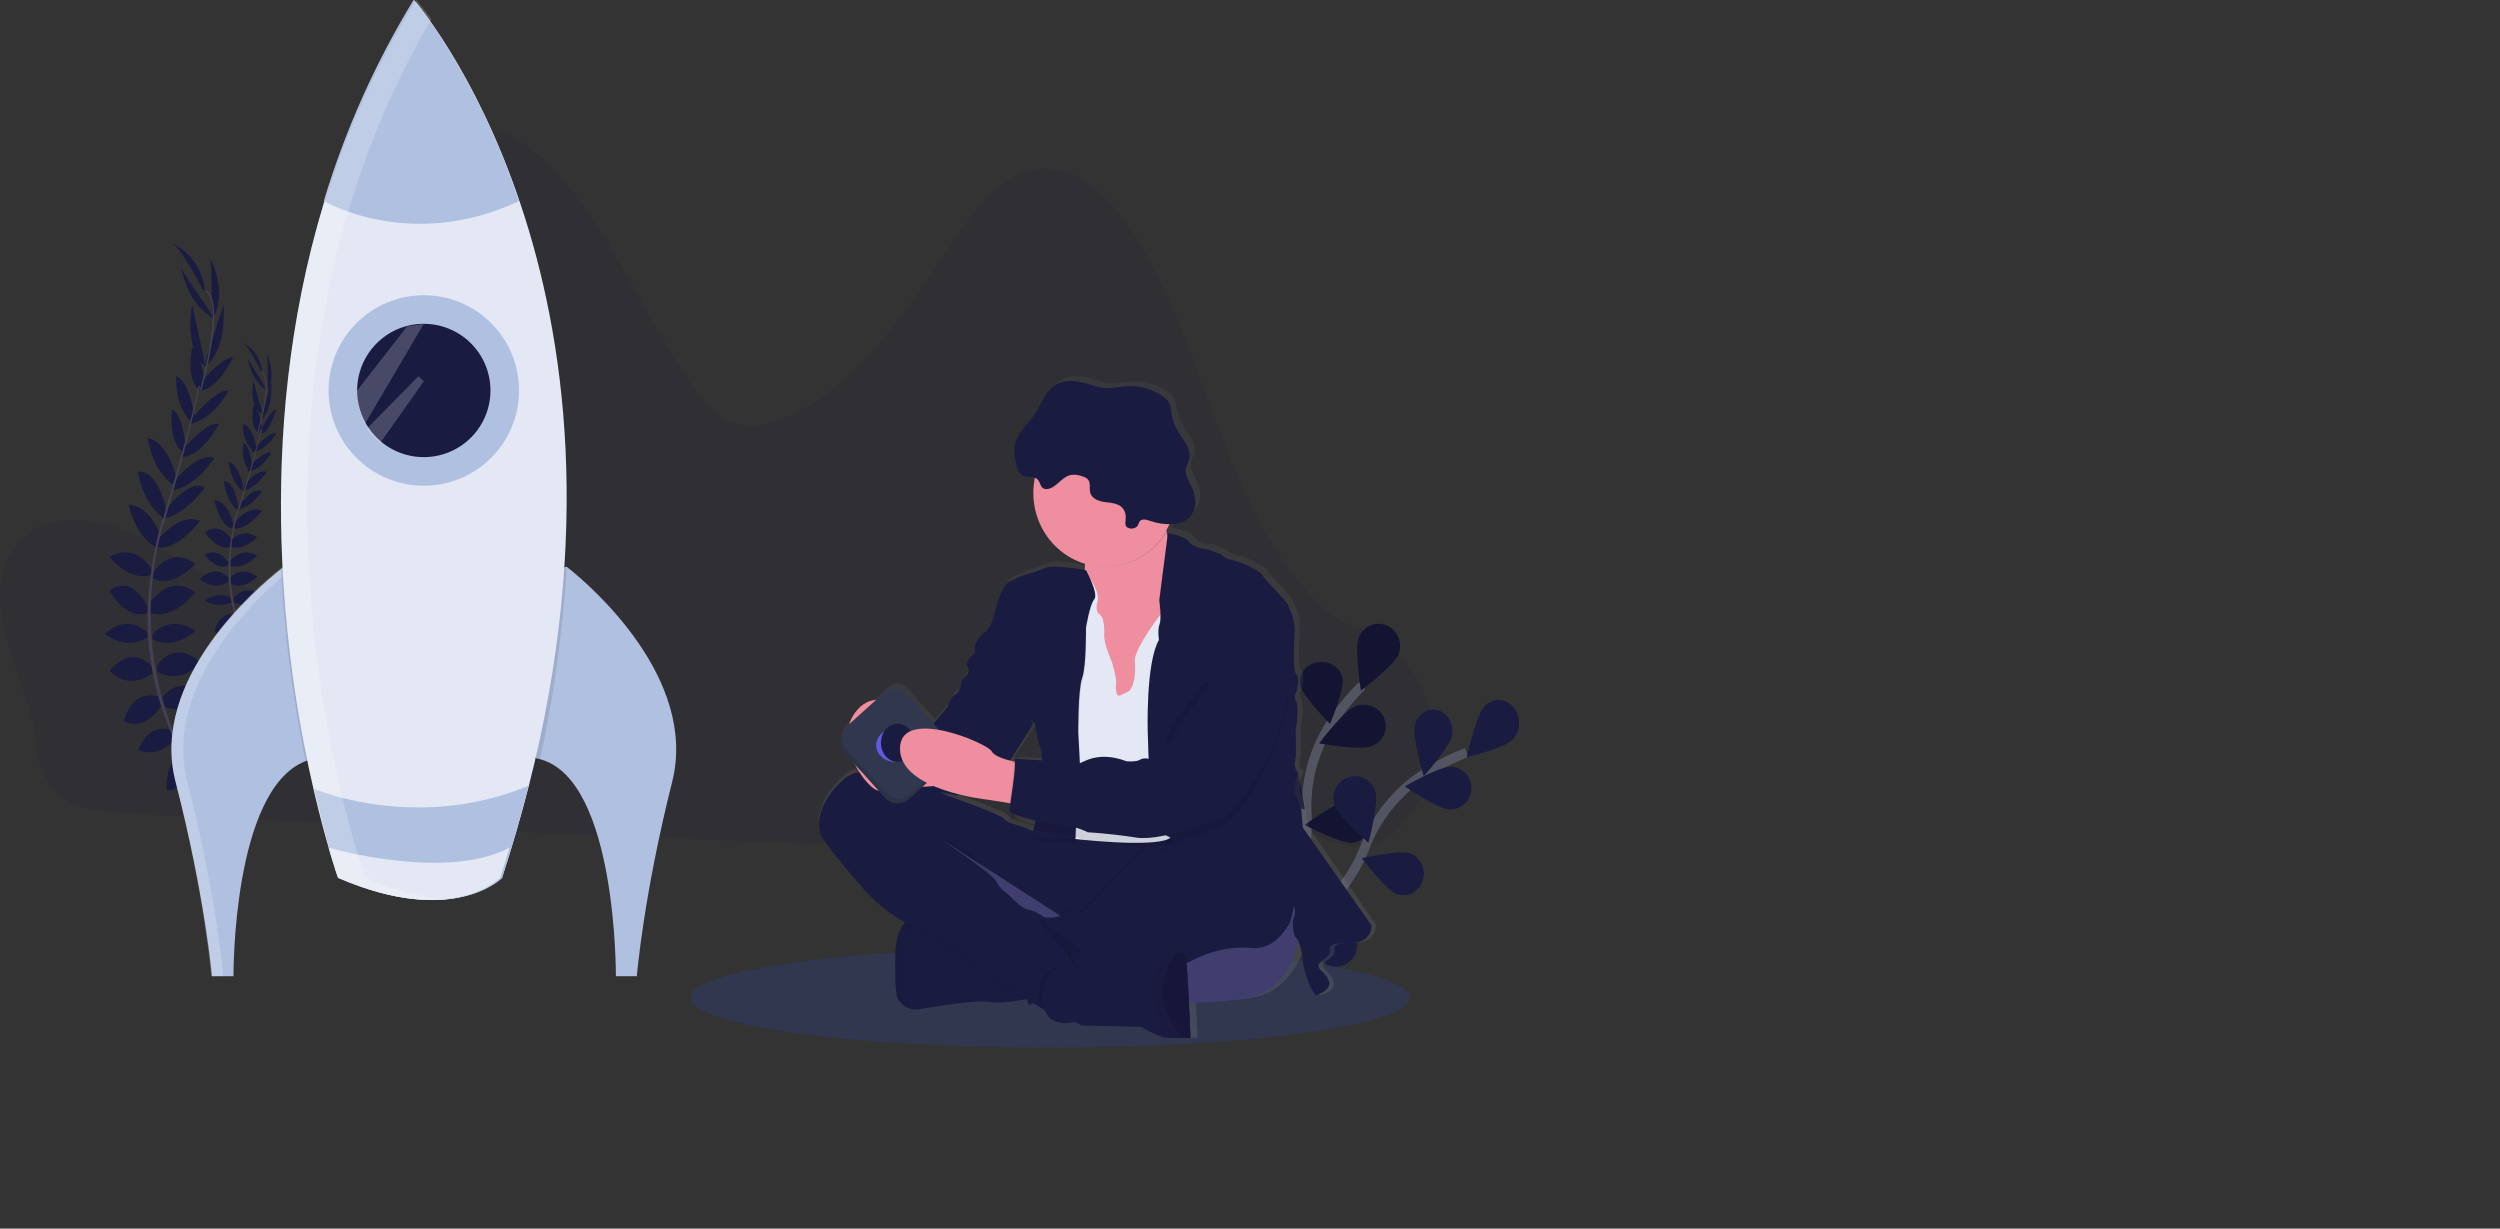 <svg width="525" height="258" viewBox="0 0 525 258" fill="none" xmlns="http://www.w3.org/2000/svg">
<rect x="0" y="0" width="525" height="258" fill="#333333" stroke="none"/>
<path opacity="0.1" d="M2.451 115.857C8.091 106.636 20.845 108.243 29.889 113.057C38.934 117.87 47.959 125.055 57.912 123.675C66.305 122.51 73.187 115.185 76.905 106.734C80.623 98.283 81.714 88.755 82.76 79.422C84.075 67.697 85.389 55.964 86.702 44.224C87.183 39.932 87.751 35.401 90.162 32.005C93.349 27.525 99.19 26.147 104.186 27.494C109.183 28.841 113.443 32.453 117.089 36.482C128.766 49.385 135.382 66.827 145.59 81.186C147.669 84.109 150.016 86.999 153.121 88.41C157.597 90.44 162.736 89.004 167.109 86.744C181.376 79.383 190.961 64.36 200.38 50.343C204.962 43.53 210.549 36.244 218.172 35.502C226.193 34.704 233.156 41.545 237.87 48.789C252.999 72.097 256.241 103.917 274.518 124.246C276.787 126.766 279.29 129.096 282.175 130.661C283.126 131.176 284.118 131.611 285.14 131.963C301.086 137.488 306.401 159.665 294.607 172.814C294.352 173.094 294.092 173.374 293.829 173.654C292.078 175.505 290.094 177.255 287.728 177.807C285.526 178.316 283.252 177.728 281.07 177.093C267.121 173.018 253.34 166.791 238.919 167.093C224.886 167.373 211.576 173.861 197.7 176.196C188.37 177.767 178.878 177.454 169.445 177.115C138.026 175.984 106.615 174.668 75.209 173.167C59.621 172.45 44.028 171.767 28.443 170.969C16.436 170.344 8.787 168.969 7.394 155.022C6.174 142.808 -4.781 127.685 2.451 115.857Z" fill="#1A1B41"/>
<path d="M220.5 220C262.198 220 296 215.299 296 209.5C296 203.701 262.198 199 220.5 199C178.803 199 145 203.701 145 209.5C145 215.299 178.803 220 220.5 220Z" fill="#30374E"/>
<path d="M42 164.116C42 164.116 45.625 163.404 48 165.509C48 165.509 46.473 166.695 42.882 165.381L42 164.116Z" fill="#1A1B41"/>
<path d="M41.096 164C41.096 164 39.194 166.961 40.401 170C40.401 170 42.045 169.131 41.999 165.336L41.096 164Z" fill="#1A1B41"/>
<path d="M39 159.218C39 159.218 40.216 156.082 46 159.873C46 159.873 45.378 161.969 42.92 161.999C40.462 162.03 39.726 160.76 39 159.218Z" fill="#1A1B41"/>
<path d="M38.005 159C38.005 159 34.828 158.854 35.007 165.99C35.007 165.99 37.035 166.27 38.301 163.92C39.567 161.569 38.895 160.355 38.005 159Z" fill="#1A1B41"/>
<path d="M36 153.493C36 153.493 37.405 149.244 44 151.84C44 151.84 42.848 155.731 36.75 154.878L36 153.493Z" fill="#1A1B41"/>
<path d="M34 146.686C34 146.686 36.931 141.378 43 145.685C43 145.685 41.285 150.594 34.609 148.464L34 146.686Z" fill="#1A1B41"/>
<path d="M33 139.757C33 139.757 36.308 134.105 42 138.987C42 138.987 38.841 143.969 33.071 141.121L33 139.757Z" fill="#1A1B41"/>
<path d="M32 133.299C32 133.299 35.419 128.723 41 132.483C41 132.483 37.067 136.586 32.07 134.315L32 133.299Z" fill="#1A1B41"/>
<path d="M31 127.29C31 127.29 35.028 120.079 41 124.355C41 124.355 36.584 130.618 31.086 128.599L31 127.29Z" fill="#1A1B41"/>
<path d="M32 120.351C32 120.351 35.808 114.336 41 118.423C41 118.423 36.349 123.727 32.06 121.418L32 120.351Z" fill="#1A1B41"/>
<path d="M33.119 113.419C33.119 113.419 37.619 107.444 42 109.39C42 109.39 37.32 115.727 33 114.931L33.119 113.419Z" fill="#1A1B41"/>
<path d="M34.324 107.658C34.324 107.658 39.561 100.28 43 102.374C43 102.374 39.165 108.075 34 109L34.324 107.658Z" fill="#1A1B41"/>
<path d="M36.571 101.137C36.571 101.137 41.24 94.97 45 96.15C45 96.15 41.071 102.482 36 103L36.571 101.137Z" fill="#1A1B41"/>
<path d="M38.169 94.647C38.169 94.647 43.474 88.212 46 89.081C46 89.081 42.307 96.065 38 95.999L38.169 94.647Z" fill="#1A1B41"/>
<path d="M40 88.357C40 88.357 44.985 81.694 48 82.011C48 82.011 45.115 87.858 40.05 89L40 88.357Z" fill="#1A1B41"/>
<path d="M42.079 80.37C42.079 80.37 46.445 75.146 49 75C49 75 45.75 81.815 42 82L42.079 80.37Z" fill="#1A1B41"/>
<path d="M43.4 74.981L46.943 64C46.943 64 47.787 73.644 43 77L43.4 74.981Z" fill="#1A1B41"/>
<path d="M44.427 63.232C44.427 63.232 44.568 54.662 44 54C44 54 48 60.886 44.686 67L44.427 63.232Z" fill="#1A1B41"/>
<path d="M36.339 153.388C36.339 153.388 31.521 151.131 29 157.505C29 157.505 33.296 159.672 37 154.937L36.339 153.388Z" fill="#1A1B41"/>
<path d="M33.414 146.293C33.414 146.293 28.069 144.154 26 151.428C26 151.428 30.194 154.055 34 148.051L33.414 146.293Z" fill="#1A1B41"/>
<path d="M31.93 140.047C31.93 140.047 28.086 134.955 23 140.833C23 140.833 26.623 145.278 32 141.436L31.93 140.047Z" fill="#1A1B41"/>
<path d="M30.923 132.779C30.923 132.779 26.953 128.544 22 133.143C22 133.143 26.41 136.82 31 133.826L30.923 132.779Z" fill="#1A1B41"/>
<path d="M31 127.54C31 127.54 28.145 120.431 23 124.005C23 124.005 26.232 130.254 30.852 128.773L31 127.54Z" fill="#1A1B41"/>
<path d="M32 119.714C32 119.714 28.819 113.738 23 116.946C23 116.946 27.115 122.35 31.798 120.68L32 119.714Z" fill="#1A1B41"/>
<path d="M34 113.629C34 113.629 32.324 106.334 27 106C27 106 28.688 113.7 33.394 115L34 113.629Z" fill="#1A1B41"/>
<path d="M35 107.738C35 107.738 33.807 99.04 29 99C29 99 29.699 105.614 34.561 109L35 107.738Z" fill="#1A1B41"/>
<path d="M37 100.119C37 100.119 35.18 92.655 31 92C31 92 32.026 99.279 36.724 102L37 100.119Z" fill="#1A1B41"/>
<path d="M39 94.043C39 94.043 38.474 86.903 36.131 86C36.131 86 35.18 92.558 38.408 95L39 94.043Z" fill="#1A1B41"/>
<path d="M41 88.423C41 88.423 39.981 80.012 37.018 79C37.018 79 36.533 85.732 40.609 89L41 88.423Z" fill="#1A1B41"/>
<path d="M43 80.672C43 80.672 42.477 74.368 40.336 73C40.336 73 38.875 80.023 42.043 82L43 80.672Z" fill="#1A1B41"/>
<path d="M42.786 75.001L40.337 64C40.337 64 38.603 73.269 43 77L42.786 75.001Z" fill="#1A1B41"/>
<path d="M43.016 63.782C43.016 63.782 37.96 56.811 38 56C38 56 39.015 63.578 45 67L43.016 63.782Z" fill="#1A1B41"/>
<path d="M42.678 61C42.678 61 37.905 51.669 36 51C36 51 42.038 53.418 43 60.692L42.678 61Z" fill="#1A1B41"/>
<path d="M42.312 82L42 81.931C45.078 70.269 45.512 62.916 43.219 61.228L43.431 61C45.85 62.788 45.468 70.052 42.312 82Z" fill="#444053"/>
<path d="M34.406 110L34 109.877C34.285 108.778 34.594 107.658 34.924 106.555C37.805 96.947 40.198 88.035 41.667 81.214L42 81C40.528 87.838 38.2 97.079 35.325 106.695C34.998 107.795 34.689 108.906 34.406 110Z" fill="#444053"/>
<path d="M47.582 172C47.52 171.942 41.306 165.955 36.532 155.348C33.735 149.14 31.96 142.537 31.275 135.786C30.428 127.346 31.586 117.782 34.1 109L34.461 109.365C28.812 129.077 32.713 145.394 37.068 155.086C41.794 165.59 47.938 171.519 48 171.577L47.582 172Z" fill="#444053"/>
<path d="M54 140.118C54 140.118 56.421 139.399 58 141.513C58 141.513 56.98 142.691 54.59 141.383L54 140.118Z" fill="#6C63FF"/>
<path d="M54.087 140C54.087 140 52.199 141.975 53.399 144C53.399 144 55.032 143.41 54.999 140.89L54.087 140Z" fill="#6C63FF"/>
<path d="M52 137.608C52 137.608 52.868 136.041 57 137.938C57 137.938 56.555 138.984 54.797 139C53.04 139.015 52.525 138.381 52 137.608Z" fill="#6C63FF"/>
<path d="M52.256 137C52.256 137 49.871 136.897 50.005 141.993C50.005 141.993 51.526 142.192 52.475 140.514C53.424 138.837 52.923 137.968 52.256 137Z" fill="#6C63FF"/>
<path d="M51 133.875C51 133.875 51.891 130.684 56 132.627C56 132.627 55.283 135.55 51.476 134.908L51 133.875Z" fill="#6C63FF"/>
<path d="M49 129.61C49 129.61 50.952 126.429 55 129.009C55 129.009 53.854 131.959 49.406 130.678L49 129.61Z" fill="#6C63FF"/>
<path d="M49 125.657C49 125.657 51.207 122.26 55 125.193C55 125.193 52.897 128.176 49.049 126.476L49 125.657Z" fill="#1A1B41"/>
<path d="M48 121.724C48 121.724 50.281 118.291 54 121.113C54 121.113 51.38 124.189 48.047 122.486L48 121.724Z" fill="#1A1B41"/>
<path d="M48 118.146C48 118.146 50.433 114.539 54 116.678C54 116.678 51.348 119.813 48.049 118.798L48 118.146Z" fill="#1A1B41"/>
<path d="M48 114.02C48 114.02 50.547 110.402 54 112.85C54 112.85 50.898 116.038 48.036 114.65L48 114.02Z" fill="#1A1B41"/>
<path d="M49.073 109.945C49.073 109.945 52.075 105.961 55 107.26C55 107.26 51.876 111.486 49 110.954L49.073 109.945Z" fill="#1A1B41"/>
<path d="M50.18 106.233C50.18 106.233 53.089 102.019 55 103.213C55 103.213 52.87 106.472 50 107L50.18 106.233Z" fill="#1A1B41"/>
<path d="M51.31 101.936C51.31 101.936 53.905 98.41 56 99.086C56 99.086 53.818 102.705 51 103L51.31 101.936Z" fill="#1A1B41"/>
<path d="M52.106 98.226C52.106 98.226 55.421 94.55 57 95.046C57 95.046 54.694 99.035 52 99L52.106 98.226Z" fill="#1A1B41"/>
<path d="M53 94.635C53 94.635 56.117 90.829 58 91.006C58 91.006 56.2 94.346 53.032 95L53 94.635Z" fill="#1A1B41"/>
<path d="M55.034 89.844C55.034 89.844 56.905 86.106 58 86C58 86 56.606 90.877 55 91L55.034 89.844Z" fill="#1A1B41"/>
<path d="M55.209 86.744L56.972 80C56.972 80 57.39 85.926 55 88L55.209 86.744Z" fill="#1A1B41"/>
<path d="M56.215 79.68C56.215 79.68 56.284 74.408 56 74C56 74 58.001 78.235 56.342 82L56.215 79.68Z" fill="#1A1B41"/>
<path d="M50.674 134.234C50.674 134.234 48.269 132.877 47 136.703C47 136.703 49.148 138.003 51 135.164L50.674 134.234Z" fill="#1A1B41"/>
<path d="M49.636 129.195C49.636 129.195 46.292 127.77 45 132.618C45 132.618 47.62 134.369 50 130.37L49.636 129.195Z" fill="#1A1B41"/>
<path d="M48.951 125.819C48.951 125.819 46.392 123.783 43 126.131C43 126.131 45.416 127.914 49 126.372L48.951 125.819Z" fill="#1A1B41"/>
<path d="M47.953 121.332C47.953 121.332 45.304 118.158 42 121.608C42 121.608 44.942 124.364 48 122.12L47.953 121.332Z" fill="#1A1B41"/>
<path d="M48 118.271C48 118.271 46.216 114.716 43 116.502C43 116.502 45.021 119.626 47.907 118.887L48 118.271Z" fill="#1A1B41"/>
<path d="M49 113.975C49 113.975 46.883 109.188 43 111.759C43 111.759 45.739 116.088 48.858 114.74L49 113.975Z" fill="#1A1B41"/>
<path d="M49 110.088C49 110.088 48.042 105.22 45 105C45 105 45.964 110.133 48.652 111L49 110.088Z" fill="#1A1B41"/>
<path d="M50 106.242C50 106.242 49.411 101.027 47 101C47 101 47.348 104.968 49.77 107L50 106.242Z" fill="#1A1B41"/>
<path d="M51 101.874C51 101.874 50.09 97.395 48 97C48 97 48.514 101.366 50.864 103L51 101.874Z" fill="#1A1B41"/>
<path d="M53 98.363C53 98.363 52.643 93.595 51.088 93C51.088 93 50.451 97.373 52.605 99L53 98.363Z" fill="#1A1B41"/>
<path d="M54 94.653C54 94.653 53.237 89.608 51.014 89C51.014 89 50.648 93.05 53.707 95L54 94.653Z" fill="#1A1B41"/>
<path d="M55 90.116C55 90.116 54.645 85.914 53.226 85C53.226 85 52.244 89.684 54.372 91L55 90.116Z" fill="#1A1B41"/>
<path d="M54.859 85.923L53.225 80C53.225 80 52.068 84.992 55 87L54.859 85.923Z" fill="#1A1B41"/>
<path d="M54.867 79.953C54.867 79.953 51.978 75.52 52 75C52 75 52.578 79.823 56 82L54.867 79.953Z" fill="#1A1B41"/>
<path d="M54.816 78C54.816 78 52.088 72.395 51 72C51 72 54.452 73.452 55 77.824L54.816 78Z" fill="#1A1B41"/>
<path d="M54.216 91L54 90.957C56.059 83.738 56.333 79.186 54.81 78.142L54.95 78C56.566 79.109 56.312 83.607 54.216 91Z" fill="#444053"/>
<path d="M50.255 107L50 106.925C50.179 106.281 50.374 105.626 50.579 104.99C52.374 99.354 53.874 94.127 54.792 90.127L55 90C54.08 94.008 52.626 99.431 50.828 105.073C50.623 105.712 50.43 106.356 50.255 107Z" fill="#444053"/>
<path d="M57.75 145C57.714 144.964 54.061 141.354 51.254 134.956C49.61 131.212 48.567 127.23 48.163 123.158C47.661 118.067 48.347 112.298 49.828 107L50.039 107.221C46.718 119.11 49.012 128.952 51.572 134.799C54.352 141.142 57.962 144.708 58 144.744L57.75 145Z" fill="#444053"/>
<path d="M66.281 159.251C65.549 159.378 64.833 159.577 64.144 159.846C48.774 165.83 49.031 205 49.031 205H44.506C44.506 205 43.081 188.19 36.873 164.207C31.279 142.63 54.219 123.292 58.878 119.625C59.402 119.217 59.693 119 59.693 119C82.798 127.279 66.281 159.251 66.281 159.251Z" fill="#AFC0E0"/>
<path opacity="0.2" d="M61 119.675C60.475 119.436 59.933 119.208 59.357 119C59.357 119 59.076 119.217 58.553 119.625C53.961 123.292 31.346 142.632 36.86 164.21C42.981 188.195 44.371 205 44.371 205H46.88C46.88 205 45.489 188.189 39.355 164.205C33.863 142.726 56.259 123.459 61 119.675Z" fill="white"/>
<path d="M141.152 164.213C135.103 188.196 133.74 205 133.74 205H129.333C129.333 205 129.61 164.063 113.619 159.493C113.273 159.389 112.92 159.306 112.564 159.246C112.564 159.246 96.498 127.273 118.968 119C118.968 119 119.195 119.169 119.605 119.5C123.768 122.842 146.65 142.386 141.152 164.213Z" fill="#AFC0E0"/>
<path opacity="0.1" d="M66.334 159.403C65.609 159.53 64.9 159.73 64.217 160C61.464 146.689 59.72 133.194 59 119.628C59.519 119.218 59.807 119 59.807 119C82.698 127.305 66.334 159.403 66.334 159.403Z" fill="black"/>
<path opacity="0.1" d="M119 119.496C118.128 133.139 116.222 146.685 113.301 160C112.972 159.894 112.636 159.811 112.297 159.75C112.297 159.75 97.002 127.377 118.393 119.001C118.386 118.989 118.602 119.161 119 119.496Z" fill="black"/>
<path d="M110.967 165.376C109.388 171.55 107.537 177.884 105.415 184.378C105.415 184.378 95.341 194.777 71.01 184.378C71.01 184.378 68.579 177.588 65.905 166.043C60.02 140.661 52.961 92.29 68.001 42.606C72.479 27.67 78.845 13.354 86.946 0C86.946 0 99.794 14.618 109.225 42.597C118.655 70.576 124.656 111.922 110.967 165.376Z" fill="#E3E8F4"/>
<path d="M89 102C100.046 102 109 93.046 109 82C109 70.954 100.046 62 89 62C77.954 62 69 70.954 69 82C69 93.046 77.954 102 89 102Z" fill="#AFC0E0"/>
<path d="M103 81.999C103 84.65 102.247 87.247 100.829 89.487C99.411 91.728 97.386 93.519 94.989 94.654C92.593 95.788 89.924 96.219 87.292 95.896C84.66 95.572 82.174 94.509 80.124 92.828C79.123 92.004 78.24 91.046 77.5 89.981C77.168 89.505 76.866 89.009 76.596 88.495C75.546 86.491 74.998 84.261 75 81.999C75 81.886 75 81.775 75 81.665C75.072 78.671 76.101 75.779 77.936 73.412C79.771 71.045 82.316 69.328 85.198 68.513C86.298 68.209 87.431 68.037 88.571 68H88.99C90.829 67.999 92.651 68.36 94.35 69.063C96.05 69.766 97.594 70.797 98.895 72.097C100.196 73.397 101.228 74.941 101.933 76.64C102.637 78.338 103 80.16 103 81.999Z" fill="#1A1B41"/>
<path d="M109 42.211C86.212 52.986 68 42.211 68 42.211C72.458 27.413 78.792 13.23 86.851 0C86.851 0 99.626 14.486 109 42.211Z" fill="#AFC0E0"/>
<path d="M111 165C109.93 169.249 108.738 173.57 107.424 177.964C106.801 180.06 106.144 182.173 105.453 184.303C105.453 184.303 95.397 194.871 71.105 184.303C71.105 184.303 70.316 182.063 69.134 177.964C68.25 174.869 67.149 170.72 66 165.67C66 165.67 75.043 169.564 87.879 169.564C95.809 169.591 103.666 168.04 111 165Z" fill="#AFC0E0"/>
<path d="M107 178C106.382 180.089 105.73 182.195 105.044 184.318C105.044 184.318 95.064 194.852 70.956 184.318C70.956 184.318 70.174 182.085 69 178C68.997 178 93.569 185.162 107 178Z" fill="#E3E8F4"/>
<path opacity="0.2" d="M85.516 68.525L85.485 68.548L75 82.002C75 82.115 75 82.228 75 82.344C74.998 84.662 75.563 86.946 76.645 89L89 68L85.516 68.525Z" fill="white"/>
<path opacity="0.2" d="M89 80.064L79.875 93C78.778 92.145 77.811 91.151 77 90.047L87.871 79L89 80.064Z" fill="white"/>
<path opacity="0.2" d="M76.756 184.381C76.756 184.381 74.285 177.587 71.567 166.045C65.584 140.658 58.408 92.284 73.697 42.597C77.807 29.153 83.467 16.206 90.568 4.005C88.627 1.353 87.415 0 87.415 0C79.178 13.351 72.705 27.664 68.15 42.597C52.861 92.284 60.037 140.658 66.02 166.045C68.737 177.587 71.209 184.381 71.209 184.381C80.982 188.487 88.49 189.347 94 188.889C89.293 188.54 83.576 187.246 76.756 184.381Z" fill="white"/>
<path d="M262 204C262 204 275.326 187.576 274.442 171.127C274.027 164.231 275.882 157.388 279.728 151.625C281.579 148.898 283.678 146.346 286 144" stroke="#535461" stroke-width="2" stroke-miterlimit="10"/>
<path d="M285.326 133.898C284.378 136.287 285.797 145 285.797 145C285.797 145 292.713 139.85 293.661 137.46C294.116 136.313 294.113 135.024 293.653 133.879C293.193 132.734 292.314 131.825 291.209 131.352C290.104 130.88 288.863 130.883 287.76 131.36C286.657 131.838 285.781 132.75 285.326 133.898Z" fill="#1A1B41"/>
<path d="M273.076 143.934C273.534 146.198 279.295 152 279.295 152C279.295 152 282.421 144.672 281.952 142.406C281.733 141.319 281.055 140.357 280.067 139.731C279.08 139.106 277.864 138.868 276.687 139.071C275.51 139.273 274.469 139.9 273.791 140.812C273.114 141.724 272.857 142.847 273.076 143.934Z" fill="#1A1B41"/>
<path d="M264.956 165.523C266.465 167.441 274 170 274 170C274 170 272.78 161.431 271.271 159.511C270.538 158.621 269.518 158.081 268.428 158.008C267.339 157.936 266.267 158.335 265.441 159.121C264.616 159.907 264.104 161.018 264.014 162.214C263.924 163.411 264.264 164.599 264.961 165.523H264.956Z" fill="#1A1B41"/>
<path d="M261.682 182.936C263.031 185.097 270.997 189 270.997 189C270.997 189 271.128 180.366 269.779 178.207C269.457 177.693 269.034 177.246 268.534 176.89C268.034 176.534 267.466 176.277 266.863 176.133C266.26 175.989 265.633 175.962 265.019 176.052C264.405 176.142 263.815 176.348 263.284 176.659C262.752 176.969 262.289 177.378 261.921 177.861C261.553 178.345 261.286 178.894 261.138 179.477C260.989 180.06 260.96 180.665 261.054 181.259C261.147 181.852 261.36 182.422 261.682 182.936Z" fill="#1A1B41"/>
<path d="M288.065 156.701C285.673 157.624 277 156.118 277 156.118C277 156.118 282.206 149.248 284.601 148.322C285.75 147.878 287.035 147.894 288.173 148.365C289.31 148.837 290.207 149.726 290.667 150.837C291.126 151.948 291.11 153.19 290.622 154.29C290.134 155.389 289.214 156.256 288.065 156.701Z" fill="#1A1B41"/>
<path d="M283.957 176.993C281.493 177.183 274 173.243 274 173.243C274 173.243 280.805 168.197 283.272 168.007C284.441 167.941 285.59 168.34 286.472 169.117C287.353 169.893 287.897 170.987 287.987 172.163C288.076 173.338 287.705 174.502 286.951 175.406C286.198 176.309 285.123 176.879 283.957 176.993Z" fill="#1A1B41"/>
<path d="M277.819 196.908C275.563 197.518 268 194.897 268 194.897C268 194.897 273.51 188.743 275.765 188.137C276.301 187.992 276.858 187.962 277.405 188.048C277.951 188.135 278.477 188.336 278.951 188.641C279.426 188.946 279.839 189.348 280.169 189.825C280.499 190.301 280.738 190.843 280.873 191.419C281.008 191.995 281.036 192.594 280.955 193.181C280.875 193.769 280.687 194.333 280.404 194.843C280.12 195.353 279.746 195.798 279.302 196.152C278.859 196.506 278.355 196.763 277.819 196.908Z" fill="#1A1B41"/>
<path opacity="0.25" d="M285.326 133.898C284.378 136.287 285.797 145 285.797 145C285.797 145 292.713 139.85 293.661 137.46C294.116 136.313 294.113 135.024 293.653 133.879C293.193 132.734 292.314 131.825 291.209 131.352C290.104 130.88 288.863 130.883 287.76 131.36C286.657 131.838 285.781 132.75 285.326 133.898Z" fill="black"/>
<path opacity="0.25" d="M273.076 143.934C273.534 146.198 279.295 152 279.295 152C279.295 152 282.421 144.672 281.952 142.406C281.733 141.319 281.055 140.357 280.067 139.731C279.08 139.106 277.864 138.868 276.687 139.071C275.51 139.273 274.469 139.9 273.791 140.812C273.114 141.724 272.857 142.847 273.076 143.934Z" fill="black"/>
<path opacity="0.25" d="M264.956 165.523C266.465 167.441 274 170 274 170C274 170 272.78 161.431 271.271 159.511C270.538 158.621 269.518 158.081 268.428 158.008C267.339 157.936 266.267 158.335 265.441 159.121C264.616 159.907 264.104 161.018 264.014 162.214C263.924 163.411 264.264 164.599 264.961 165.523H264.956Z" fill="black"/>
<path opacity="0.25" d="M261.682 182.936C263.031 185.097 270.997 189 270.997 189C270.997 189 271.128 180.366 269.779 178.207C269.457 177.693 269.034 177.246 268.534 176.89C268.034 176.534 267.466 176.277 266.863 176.133C266.26 175.989 265.633 175.962 265.019 176.052C264.405 176.142 263.815 176.348 263.284 176.659C262.752 176.969 262.289 177.378 261.921 177.861C261.553 178.345 261.286 178.894 261.138 179.477C260.989 180.06 260.96 180.665 261.054 181.259C261.147 181.852 261.36 182.422 261.682 182.936Z" fill="black"/>
<path opacity="0.25" d="M288.065 156.701C285.673 157.624 277 156.118 277 156.118C277 156.118 282.206 149.248 284.601 148.322C285.75 147.878 287.035 147.894 288.173 148.365C289.31 148.837 290.207 149.726 290.667 150.837C291.126 151.948 291.11 153.19 290.622 154.29C290.134 155.389 289.214 156.256 288.065 156.701Z" fill="black"/>
<path opacity="0.25" d="M283.957 176.993C281.493 177.183 274 173.243 274 173.243C274 173.243 280.805 168.197 283.272 168.007C284.441 167.941 285.59 168.34 286.472 169.117C287.353 169.893 287.897 170.987 287.987 172.163C288.076 173.338 287.705 174.502 286.951 175.406C286.198 176.309 285.123 176.879 283.957 176.993Z" fill="black"/>
<path opacity="0.25" d="M277.819 196.908C275.563 197.518 268 194.897 268 194.897C268 194.897 273.51 188.743 275.765 188.137C276.301 187.992 276.858 187.962 277.405 188.048C277.951 188.135 278.477 188.336 278.951 188.641C279.426 188.946 279.839 189.348 280.169 189.825C280.499 190.301 280.738 190.843 280.873 191.419C281.008 191.995 281.036 192.594 280.955 193.181C280.875 193.769 280.687 194.333 280.404 194.843C280.12 195.353 279.746 195.798 279.302 196.152C278.859 196.506 278.355 196.763 277.819 196.908Z" fill="black"/>
<path d="M262 203C262 203 280.709 193.378 286.57 178.062C288.987 171.621 293.437 166.135 299.252 162.429C302.026 160.689 304.954 159.207 308 158" stroke="#535461" stroke-width="2" stroke-miterlimit="10"/>
<path d="M311.723 148.346C310.007 150.187 308 159 308 159C308 159 315.95 157.147 317.667 155.309C318.493 154.426 318.972 153.212 318.999 151.934C319.025 150.655 318.598 149.418 317.809 148.493C317.021 147.568 315.937 147.031 314.796 147.001C313.655 146.971 312.549 147.451 311.723 148.333V148.346Z" fill="#1A1B41"/>
<path d="M297.07 152.462C296.563 154.895 298.982 163 298.982 163C298.982 163 304.373 156.999 304.894 154.553C305.137 153.387 304.958 152.162 304.399 151.144C303.839 150.126 302.943 149.399 301.908 149.122C300.873 148.846 299.782 149.042 298.875 149.668C297.969 150.294 297.319 151.299 297.07 152.462Z" fill="#1A1B41"/>
<path d="M280.196 168.909C280.926 171.326 287.369 177 287.369 177C287.369 177 289.582 168.647 288.853 166.242C288.679 165.667 288.396 165.132 288.018 164.668C287.641 164.204 287.177 163.82 286.652 163.538C286.128 163.255 285.554 163.08 284.962 163.021C284.371 162.963 283.774 163.024 283.206 163.199C282.637 163.374 282.109 163.66 281.65 164.042C281.191 164.424 280.811 164.893 280.532 165.424C280.252 165.954 280.079 166.535 280.021 167.133C279.964 167.731 280.023 168.334 280.196 168.909Z" fill="#1A1B41"/>
<path d="M270.036 184.025C270.348 186.472 275.73 193 275.73 193C275.73 193 279.295 185.348 278.98 182.901C278.83 181.727 278.214 180.66 277.269 179.935C276.324 179.21 275.126 178.886 273.94 179.036C272.754 179.185 271.677 179.794 270.944 180.73C270.212 181.665 269.885 182.851 270.036 184.025Z" fill="#1A1B41"/>
<path d="M304.396 169.997C301.943 169.906 295 165.142 295 165.142C295 165.142 302.27 160.911 304.723 161.001C305.306 161.023 305.878 161.161 306.409 161.407C306.939 161.653 307.416 162.003 307.813 162.436C308.21 162.869 308.519 163.377 308.722 163.931C308.925 164.485 309.018 165.074 308.997 165.665C308.976 166.256 308.839 166.836 308.597 167.374C308.354 167.911 308.009 168.395 307.582 168.797C307.154 169.199 306.653 169.512 306.106 169.718C305.56 169.924 304.978 170.019 304.396 169.997Z" fill="#1A1B41"/>
<path d="M293.277 187.74C291.043 186.906 286 180.225 286 180.225C286 180.225 293.912 178.383 296.143 179.217C296.674 179.415 297.163 179.722 297.581 180.119C298 180.517 298.34 180.997 298.582 181.533C298.825 182.069 298.965 182.65 298.994 183.243C299.024 183.836 298.942 184.429 298.754 184.989C298.565 185.548 298.275 186.064 297.897 186.505C297.52 186.946 297.065 187.304 296.556 187.56C296.047 187.815 295.496 187.963 294.934 187.994C294.371 188.025 293.808 187.939 293.277 187.74Z" fill="#1A1B41"/>
<path d="M279.752 202.934C277.312 202.511 271 196.832 271 196.832C271 196.832 278.84 193.615 281.279 194.038C282.451 194.242 283.494 194.906 284.18 195.884C284.865 196.862 285.137 198.074 284.935 199.254C284.733 200.433 284.073 201.484 283.102 202.174C282.13 202.864 280.926 203.138 279.754 202.934H279.752Z" fill="#1A1B41"/>
<path d="M288.999 194.198L274.615 173.378C274.615 173.378 274.335 168.224 273.406 167.02C272.476 165.816 273.204 163.137 273.204 163.137C273.204 163.137 274.212 161.664 273.338 161.53C272.465 161.396 273.204 158.114 273.204 158.114L273.137 152.893C273.137 152.893 273.943 147.865 273.271 146.669C273.075 146.343 272.976 145.968 272.988 145.588C273 145.208 273.122 144.839 273.338 144.526C273.338 144.526 274.145 141.646 273.338 140.912C272.532 140.177 272.734 135.688 272.935 132.14C273.137 128.592 271.522 126.584 271.522 126.047C271.522 125.511 266.204 120.29 266.204 119.823C266.204 119.357 262.845 117.413 260.827 116.876C258.809 116.34 257.801 115.94 257.868 115.672C257.935 115.404 254.708 114.334 254.708 114.334C254.708 114.334 251.884 114.133 250.806 112.725C249.729 111.317 246.443 110.915 246.348 110.901C246.328 110.809 246.306 110.714 246.286 110.622C246.266 110.529 246.244 110.42 246.224 110.32C246.479 109.893 246.714 109.457 246.927 109.007C246.991 108.87 247.053 108.728 247.112 108.599C248.29 108.546 249.499 108.295 250.423 107.574C250.898 107.178 251.285 106.688 251.562 106.136C251.839 105.584 251.999 104.981 252.032 104.364C252.089 103.127 251.818 101.896 251.246 100.797C250.658 99.59 249.793 98.341 250.09 97.034C250.221 96.475 250.56 95.972 250.734 95.419C251.061 94.372 250.759 93.221 250.249 92.249C249.74 91.277 249.032 90.422 248.466 89.48C247.744 88.281 247.262 86.953 247.047 85.57C246.933 84.843 246.888 84.078 246.521 83.438C246.217 82.963 245.816 82.559 245.343 82.251C243.24 80.75 240.7 79.981 238.116 80.064C236.285 80.128 234.46 80.622 232.644 80.396C231.549 80.262 230.505 79.874 229.447 79.558C227.191 78.893 224.591 78.619 222.626 79.907C220.661 81.195 219.88 83.729 218.551 85.709C217.375 87.463 215.651 88.933 214.755 90.788C214.755 90.754 214.772 90.718 214.783 90.682C214.563 91.111 214.395 91.565 214.282 92.034C213.941 93.492 214.226 95.017 214.582 96.473C214.764 97.224 215.016 98.04 215.668 98.456C216.32 98.872 217.244 98.78 218.016 98.917C217.988 99.043 217.954 99.171 217.927 99.3C217.127 103.072 217.779 107.006 219.755 110.319C221.731 113.632 224.884 116.081 228.588 117.178C228.588 117.315 228.588 117.457 228.588 117.586C228.586 117.97 228.563 118.355 228.518 118.737C228.518 118.737 221.758 117.34 219.942 118.29C218.125 119.24 214.562 119.966 214.025 120.497C213.487 121.027 212.144 120.631 210.946 123.779C209.748 126.927 209.602 130.137 208.054 131.601C206.507 133.065 205.703 134.079 205.636 135.151C205.569 136.224 205.838 136.489 205.23 136.827C204.623 137.165 203.752 138.568 204.021 139.104C204.021 139.104 204.357 140.442 203.282 141.11C202.207 141.778 202.339 143.118 202.339 143.118C202.339 143.118 201.936 144.593 200.995 144.926C200.055 145.258 199.447 147.471 199.447 147.471L196.388 150.977L190.345 144.3C189.893 143.8 189.259 143.499 188.585 143.465C187.911 143.43 187.25 143.664 186.748 144.116L183.781 146.786C182.636 147.063 181.601 147.679 180.812 148.552C180.165 149.214 179.644 149.989 179.275 150.837L177.649 152.295C177.138 152.928 176.825 153.697 176.751 154.506C176.677 155.315 176.844 156.128 177.232 156.843L181.103 161.114L181.128 161.15C179.664 161.335 178.371 161.804 177.383 162.673C171.603 167.76 171.533 172.45 172.409 174.587C173.285 176.724 180.61 184.965 180.61 184.965C180.61 184.965 184.867 190.488 191.014 193.427L190.966 193.474C190.846 193.602 190.726 193.753 190.608 193.893L190.507 194.022L190.415 194.15L190.306 194.312C190.275 194.354 190.247 194.399 190.219 194.443C190.191 194.488 190.141 194.569 190.104 194.636L190.029 194.765C189.984 194.848 189.936 194.935 189.892 195.024L189.847 195.111C189.791 195.228 189.735 195.348 189.682 195.474C189.662 195.519 189.645 195.566 189.626 195.611C189.592 195.698 189.556 195.787 189.522 195.89C189.489 195.994 189.48 196.005 189.461 196.064C189.441 196.122 189.402 196.237 189.374 196.326C189.346 196.416 189.335 196.452 189.318 196.513C189.301 196.575 189.262 196.709 189.237 196.809C189.211 196.91 189.206 196.927 189.189 196.991C189.153 197.145 189.116 197.304 189.086 197.471C189.086 197.533 189.063 197.597 189.052 197.661C189.03 197.773 189.01 197.888 188.993 198.005C188.979 198.086 188.971 198.167 188.96 198.248C188.948 198.329 188.932 198.469 188.918 198.58L188.892 198.838C188.892 198.96 188.87 199.089 188.862 199.217C188.862 199.296 188.862 199.374 188.848 199.452C188.848 199.664 188.825 199.877 188.822 200.1C188.688 207.922 189.147 209.07 189.147 209.07C189.147 209.07 190.096 211.565 192.716 211.743C193.1 211.772 193.487 211.751 193.866 211.682C197.362 211.079 205.563 209.673 208.455 210.21C210.193 210.531 213.412 210.056 215.704 209.623L216.306 209.509L216.726 210.838L218.055 210.475L219.175 211.126L219.889 211.534C221.215 216.026 226.606 214.495 226.606 214.495L227.871 215.227L240.848 215.562C240.848 215.562 243.647 217.238 245.441 217.763C245.654 217.828 245.872 217.876 246.093 217.906C247.296 218.002 248.504 218.025 249.709 217.973C250.703 217.948 251.473 217.906 251.473 217.906C251.473 217.906 251.341 214.389 251.151 210.453C256.111 210.246 260.508 209.936 263.17 209.47C270.1 208.254 272.991 201.966 274.055 198.606C274.375 199.979 274.602 201.373 274.735 202.776C275.018 204.003 275.377 205.21 275.813 206.391C276.191 207.341 276.688 208.24 277.291 209.067C282.402 207.327 279.309 204.718 278.231 203.578C277.153 202.438 278.973 201.503 278.973 201.503C278.973 201.503 280.372 200.567 280.249 199.695C280.126 198.824 280.048 197.888 284.618 197.955C289.189 198.022 288.999 194.198 288.999 194.198ZM217.999 151.457C218.058 151.84 218.696 155.966 219.273 157.044C219.393 157.273 219.441 158.086 219.424 159.248C216.715 159.033 213.893 158.918 213.893 158.918C213.974 159.016 214.025 159.136 214.039 159.262L213.613 159.167L212.995 159.016L217.985 151.44L217.999 151.457ZM208.113 167.156L212.802 167.9L213.196 167.961C213.062 168.691 212.98 169.429 212.953 170.171C212.953 170.24 213.059 170.324 213.21 170.422C213.145 170.791 213.114 171.165 213.118 171.539C213.193 171.911 215.385 172.71 217.899 173.375C217.865 173.509 217.831 173.637 217.798 173.757C215.578 172.593 212.079 172.048 211.676 171.182C211.273 170.316 199.361 166.154 199.361 166.154C199.361 166.154 198.927 165.925 198.177 165.561L201.312 166.154L202.174 166.067C204.128 166.555 206.112 166.917 208.113 167.151V167.156Z" fill="url(#paint0_linear)"/>
<path d="M272.955 196.889C272.955 196.889 271.107 208.012 261.728 209.657C252.349 211.302 221.043 210.973 221.043 210.973C221.043 210.973 203.144 208.407 196.672 193.333C190.2 178.259 186.039 172.268 191.587 172.005C197.135 171.742 227.054 182.077 228.76 182.207C230.466 182.337 274.605 159.3 272.955 196.889Z" fill="#434175"/>
<path opacity="0.05" d="M272.955 196.889C272.955 196.889 271.107 208.012 261.728 209.657C252.349 211.302 221.043 210.973 221.043 210.973C221.043 210.973 203.144 208.407 196.672 193.333C190.2 178.259 186.039 172.268 191.587 172.005C197.135 171.742 227.054 182.077 228.76 182.207C230.466 182.337 274.605 159.3 272.955 196.889Z" fill="black"/>
<path d="M188.356 209.291C188.356 209.291 189.323 211.81 191.981 211.988C192.371 212.016 192.763 211.995 193.148 211.926C196.698 211.319 205.029 209.901 207.963 210.44C209.729 210.766 212.996 210.284 215.322 209.85C216.87 209.566 218 209.282 218 209.282C218 209.282 215.27 200.302 214.926 200.033C214.582 199.763 202.638 192.672 202.638 192.672L193.174 192H193.145C193.145 192 191.393 192.116 189.939 193.864C188.938 195.058 188.081 197.021 188.024 200.237C187.892 208.142 188.356 209.291 188.356 209.291Z" fill="#1A1B41"/>
<path opacity="0.05" d="M188.343 209.3C188.343 209.3 189.277 211.821 191.845 212C190.944 210.813 190.111 209.573 189.351 208.286L189.399 201.73C188.991 196.821 191.233 193.678 193 192H192.972C192.972 192 188.157 192.335 188.025 200.234C187.892 208.133 188.343 209.3 188.343 209.3Z" fill="black"/>
<path opacity="0.1" d="M228.477 195L237.228 188.353L251 175.163C251 175.163 249.513 175.094 247.27 175C246.7 175.346 245.147 176.435 245.09 177.77C245.022 179.382 241.366 177.88 239.468 178.803C237.57 179.725 228.275 191.289 226.645 191.214C225.015 191.139 223.73 190.411 223.048 191.532C223.048 191.557 223.017 191.579 223 191.604L228.477 195Z" fill="black"/>
<path opacity="0.1" d="M190 193.885C190.312 194.037 190.627 194.171 190.95 194.32C197.63 197.18 205.872 203.187 206.487 204.262C206.859 204.926 211.638 207.826 215.327 210C216.872 209.714 218 209.428 218 209.428C218 209.428 215.276 200.372 214.932 200.1C214.589 199.829 202.669 192.678 202.669 192.678L193.225 192H193.197C193.197 192 191.451 192.123 190 193.885Z" fill="black"/>
<path d="M172.406 175.346C173.263 177.463 180.444 185.601 180.444 185.601C180.444 185.601 184.995 191.553 191.464 194.331C197.933 197.11 205.916 202.945 206.509 203.99C206.892 204.67 212.053 207.782 215.678 209.922L216.49 210.397L218.292 211.444L219.245 212C219.245 212 221.463 210.222 223.655 208.432C225.847 206.643 227.987 204.89 228.023 204.79C228.087 204.592 228.943 202.342 228.747 202.211C228.644 202.142 228.192 201.225 227.361 200.164C226.473 198.986 225.321 198.034 223.999 197.385C220.95 195.996 219.644 192.834 219.644 192.834C219.644 192.834 219.367 192.623 218.915 192.345C218.134 191.85 216.878 191.139 215.95 191.019C214.494 190.836 211.792 187.86 211.792 187.86C211.792 187.86 209.943 186.668 209.217 185.149C208.524 183.698 198.291 176.652 197.343 176.002L222.153 191.973L228.09 195.799L236.602 189.13L250 175.899C250 175.899 248.198 175.81 245.565 175.699C239.055 175.421 227.491 174.974 226.03 175.304C224.841 175.582 223.614 175.662 222.399 175.54C222.399 175.54 219.107 175.69 216.928 174.537C214.749 173.384 211.315 172.845 210.919 171.992C210.523 171.139 198.843 167.033 198.843 167.033C198.843 167.033 182.941 158.567 177.265 163.596C171.588 168.625 171.547 173.231 172.406 175.346Z" fill="#1A1B41"/>
<path d="M224 126.42L226.024 133.161L228.634 148.346L238.231 149L241.009 144.381L243.792 139.77C243.792 139.77 245.519 133.634 246.761 127.698C247.858 122.447 248.577 117.349 247.381 116.797C246.323 116.305 245.626 114.537 245.188 112.634C245.13 112.401 245.078 112.161 245.029 111.922C244.709 110.312 244.496 108.681 244.392 107.042C244.392 107.042 224.285 105.997 227.093 114.309C227.594 115.728 227.85 117.224 227.85 118.73C227.847 119.105 227.824 119.481 227.781 119.854C227.638 121.151 227.228 122.405 226.578 123.535C225.927 124.665 225.049 125.647 224 126.42Z" fill="#EE8E9E"/>
<path d="M220 125.499L220.72 137.012L222.354 146.815L224.186 151.355L225.821 176.194C225.821 176.194 241.591 178.029 245.426 176.161C245.703 176.042 245.943 175.852 246.121 175.608C250.753 168.581 249.234 148.197 249.234 148.197L251 135.034L249.822 128.202L246.978 127.898L244.781 127.663C244.781 127.663 244.286 128.277 243.572 129.225C241.633 131.8 238.078 136.866 238.306 138.98C238.63 141.876 237.913 144.836 236.801 145.298C235.688 145.759 234.773 146.547 234.578 145.759C234.383 144.972 234.186 144.773 234.381 143.653C234.576 142.534 233.529 139.113 233.529 139.113C233.529 139.113 231.765 135.1 231.881 133.389C231.996 131.679 231.686 129.703 231.161 129.244C230.636 128.785 229.919 128.321 230.507 126.204C231.095 124.087 227.928 120 227.928 120L220 125.499Z" fill="#E3E8F4"/>
<path opacity="0.1" d="M241.028 154.017L241.679 173.874L245.443 176C245.719 175.88 245.958 175.688 246.136 175.442C250.754 168.338 249.24 147.766 249.24 147.766L251 134.483L249.826 127.59L246.99 127.283C248.085 121.955 248.802 116.784 247.611 116.223C246.552 115.724 245.857 113.93 245.405 112L243.379 126.059C243.379 126.059 243.549 127.325 243.609 128.63C243.656 129.601 243.639 130.583 243.445 131.105C242.988 132.301 243.314 134.427 243.314 134.427C242.139 136.536 241.553 140.444 241.266 144.218C240.88 149.236 241.028 154.017 241.028 154.017Z" fill="black"/>
<path d="M245.247 112C245.247 112 248.642 112.414 249.717 113.804C250.792 115.193 253.623 115.385 253.623 115.385C253.623 115.385 256.857 116.444 256.789 116.708C256.721 116.972 257.731 117.372 259.753 117.9C261.776 118.428 265.128 120.349 265.128 120.813C265.128 121.277 270.449 126.435 270.449 126.966C270.449 127.496 272.067 129.467 271.863 132.985C271.66 136.504 271.459 140.925 272.268 141.653C273.077 142.381 272.268 145.227 272.268 145.227C272.053 145.539 271.935 145.904 271.928 146.28C271.92 146.656 272.023 147.026 272.225 147.345C272.899 148.537 272.092 153.501 272.092 153.501L272.157 158.662C272.157 158.662 271.416 161.902 272.293 162.035C273.17 162.169 272.157 163.622 272.157 163.622C272.157 163.622 271.416 166.271 272.361 167.46C273.306 168.65 273.572 173.747 273.572 173.747L287.999 194.312C287.999 194.312 288.202 198.084 283.623 198.017C279.043 197.95 279.096 198.878 279.244 199.737C279.391 200.596 277.965 201.524 277.965 201.524C277.965 201.524 276.146 202.45 277.224 203.575C278.302 204.701 281.399 207.28 276.282 209C275.676 208.183 275.178 207.294 274.8 206.354C274.365 205.187 274.005 203.994 273.722 202.783C273.722 202.783 273.249 197.753 272.307 197.091C271.365 196.43 271.498 193.253 271.498 193.253C271.498 193.253 272.845 190.674 270.961 189.616C269.077 188.557 241.703 173.683 241.703 173.683L241.03 153.898C241.03 153.898 240.557 139.277 243.386 134.38C243.386 134.38 243.049 132.263 243.522 131.073C243.994 129.884 243.454 126.043 243.454 126.043L245.247 112Z" fill="#1A1B41"/>
<path opacity="0.1" d="M228.12 119.775C228.12 119.775 221.487 118.388 219.704 119.325C217.922 120.262 214.438 121.014 213.883 121.538C213.329 122.061 212.035 121.673 210.848 124.823C209.662 127.973 209.526 131.187 208.01 132.662C206.494 134.137 205.701 135.142 205.634 136.215C205.568 137.287 205.831 137.555 205.238 137.904C204.645 138.253 203.786 139.646 204.049 140.184C204.312 140.721 217.8 152.499 217.8 152.499C217.8 152.499 218.462 157.003 219.056 158.129C219.649 159.255 218.396 174.951 217.077 176.024C215.757 177.096 225.985 176.998 225.985 176.998C225.985 176.998 226.445 166.709 226.842 166.171C227.238 165.634 226.565 154.63 226.565 154.63C226.565 154.63 226.498 145.248 227.357 142.768C228.217 140.288 228.12 132.054 228.12 132.054C228.12 132.054 228.879 127.108 229.802 125.954C230.725 124.8 228.12 119.775 228.12 119.775Z" fill="black"/>
<path d="M228.073 119.762C228.073 119.762 221.175 118.398 219.322 119.32C217.47 120.241 213.848 120.966 213.286 121.494C212.724 122.022 211.367 121.624 210.116 124.72C208.866 127.816 208.745 130.978 207.165 132.427C205.586 133.877 204.765 134.865 204.696 135.919C204.627 136.973 204.904 137.236 204.287 137.565C203.67 137.894 202.777 139.277 203.051 139.803C203.325 140.329 217.32 151.923 217.32 151.923C217.32 151.923 218.005 156.35 218.622 157.456C219.239 158.563 217.936 173.986 216.565 175.04C215.193 176.094 225.826 175.998 225.826 175.998C225.826 175.998 226.307 165.886 226.719 165.36C227.131 164.835 226.431 154.017 226.431 154.017C226.431 154.017 226.365 144.797 227.255 142.359C228.145 139.922 228.047 131.819 228.047 131.819C228.047 131.819 228.837 126.958 229.793 125.826C230.75 124.695 228.073 119.762 228.073 119.762Z" fill="#1A1B41"/>
<path opacity="0.1" d="M227.265 114.103C227.761 115.482 228.014 116.935 228.014 118.399C231.188 119.325 234.586 119.177 237.665 117.978C240.744 116.779 243.326 114.598 245 111.783C244.684 110.218 244.474 108.634 244.371 107.041C244.371 107.041 224.492 106.026 227.265 114.103Z" fill="black"/>
<path d="M217 103.514C217.003 107.484 218.481 111.302 221.129 114.18C223.776 117.057 227.391 118.775 231.229 118.979C235.066 119.184 238.833 117.858 241.752 115.277C244.672 112.695 246.521 109.055 246.919 105.106C247.317 101.157 246.234 97.2 243.891 94.052C241.549 90.905 238.128 88.806 234.332 88.189C230.536 87.571 226.656 88.483 223.492 90.735C220.327 92.987 218.12 96.408 217.325 100.293C217.108 101.352 216.999 102.431 217 103.514Z" fill="#EE8E9E"/>
<path d="M206.913 139L203.38 140.131C203.38 140.131 203.701 141.461 202.673 142.126C201.645 142.791 201.775 144.123 201.775 144.123C201.775 144.123 201.389 145.584 200.49 145.917C199.591 146.249 199.011 148.431 199.011 148.431L196.056 151.957C196.056 151.957 194.963 152.887 195.158 153.353C195.352 153.82 194 153.951 194 153.951L194.707 165.802L200.811 167L204.589 166.601L207.674 165.402L210.372 163.726L211.603 160.494L217 151.982L206.913 139Z" fill="#1A1B41"/>
<path d="M194.214 154.618C194.214 154.618 186.16 142.333 180.131 148.964C174.102 155.594 182.578 166.341 184.561 165.992C186.544 165.643 196 165.086 196 165.086L194.214 154.618Z" fill="#EE8E9E"/>
<path d="M185.298 146.553L177.782 153.324C176.334 154.629 176.219 156.859 177.525 158.305L185.874 167.552C187.18 168.998 189.412 169.113 190.86 167.808L198.376 161.037C199.823 159.732 199.938 157.502 198.633 156.056L190.284 146.809C188.978 145.363 186.745 145.248 185.298 146.553Z" fill="#30374E"/>
<path opacity="0.1" d="M185.298 146.553L177.782 153.324C176.334 154.629 176.219 156.859 177.525 158.305L185.874 167.552C187.18 168.998 189.412 169.113 190.86 167.808L198.376 161.037C199.823 159.732 199.938 157.502 198.633 156.056L190.284 146.809C188.978 145.363 186.745 145.248 185.298 146.553Z" fill="black"/>
<path d="M185.526 145.588L178.011 152.36C176.563 153.665 176.448 155.895 177.754 157.341L186.103 166.587C187.409 168.034 189.641 168.148 191.089 166.844L198.604 160.072C200.052 158.768 200.167 156.538 198.861 155.091L190.512 145.845C189.207 144.399 186.974 144.284 185.526 145.588Z" fill="#30374E"/>
<path d="M188 160C190.209 160 192 158.433 192 156.5C192 154.567 190.209 153 188 153C185.791 153 184 154.567 184 156.5C184 158.433 185.791 160 188 160Z" fill="#6C63FF"/>
<path opacity="0.1" d="M188 160C190.209 160 192 158.433 192 156.5C192 154.567 190.209 153 188 153C185.791 153 184 154.567 184 156.5C184 158.433 185.791 160 188 160Z" fill="black"/>
<path d="M188.5 160C190.433 160 192 158.209 192 156C192 153.791 190.433 152 188.5 152C186.567 152 185 153.791 185 156C185 158.209 186.567 160 188.5 160Z" fill="#1A1B41"/>
<path d="M189 157.164C188.932 166.04 207.322 167.921 207.322 167.921L212.018 168.667L214.123 169L215 160.336C215 160.336 214.035 160.192 212.83 159.912C211.051 159.497 208.745 158.783 208.261 157.78C207.455 156.1 189.065 148.291 189 157.164Z" fill="#EE8E9E"/>
<path opacity="0.1" d="M217 100.241C217.417 100.272 217.811 100.451 218.113 100.747C218.625 101.302 218.653 102.286 219.318 102.628C219.566 102.738 219.841 102.771 220.108 102.722C221.869 102.466 222.89 100.445 224.579 99.876C225.541 99.558 226.601 99.765 227.541 100.135C227.92 100.256 228.259 100.48 228.524 100.781C229.08 101.53 228.693 102.631 228.955 103.538C229.319 104.796 230.788 105.297 232.06 105.462C233.331 105.627 234.764 105.718 235.612 106.7C236.213 107.397 236.366 108.407 236.244 109.32C236.169 109.639 236.169 109.972 236.244 110.291C236.595 111.306 238.314 111.144 238.762 110.353C239.09 109.77 238.99 109.286 239.763 109.124C240.286 109.013 240.901 109.238 241.385 109.409C242.734 109.884 244.155 110.108 245.581 110.069C246.482 108.089 246.965 105.938 246.998 103.755C247.031 101.572 246.613 99.406 245.771 97.399C244.93 95.393 243.683 93.59 242.114 92.11C240.545 90.63 238.687 89.505 236.664 88.809C234.64 88.113 232.496 87.862 230.371 88.072C228.246 88.282 226.188 88.948 224.332 90.027C222.476 91.106 220.864 92.573 219.6 94.333C218.337 96.093 217.451 98.106 217 100.241Z" fill="black"/>
<path d="M236.389 110.284C236.313 109.964 236.313 109.63 236.389 109.31C236.511 108.389 236.358 107.378 235.746 106.682C234.896 105.697 233.422 105.603 232.127 105.44C230.832 105.278 229.336 104.775 228.965 103.514C228.698 102.604 229.101 101.496 228.525 100.746C228.257 100.443 227.912 100.22 227.528 100.101C226.567 99.727 225.487 99.53 224.507 99.838C222.787 100.409 221.747 102.441 219.953 102.692C219.681 102.742 219.401 102.709 219.148 102.598C218.471 102.255 218.442 101.268 217.921 100.714C217.102 99.841 215.546 100.403 214.543 99.755C213.888 99.33 213.636 98.505 213.455 97.743C213.098 96.265 212.811 94.715 213.154 93.237C213.741 90.708 215.988 88.976 217.405 86.818C218.74 84.806 219.488 82.252 221.494 80.927C223.501 79.603 226.077 79.897 228.338 80.573C229.398 80.89 230.447 81.284 231.543 81.43C233.368 81.655 235.199 81.144 237.035 81.093C239.629 81.008 242.178 81.788 244.287 83.311C244.763 83.624 245.166 84.035 245.472 84.518C245.838 85.168 245.886 85.945 245.996 86.681C246.211 88.086 246.692 89.435 247.413 90.657C247.98 91.613 248.691 92.48 249.204 93.468C249.717 94.455 250.018 95.623 249.689 96.684C249.516 97.255 249.173 97.749 249.046 98.323C248.745 99.65 249.612 100.917 250.205 102.141C250.778 103.258 251.05 104.507 250.992 105.763C250.959 106.388 250.799 107 250.521 107.56C250.243 108.12 249.854 108.617 249.377 109.019C248.422 109.773 247.167 110.024 245.957 110.064C244.476 110.114 242.999 109.891 241.598 109.405C241.102 109.233 240.465 109.008 239.946 109.119C239.158 109.282 239.26 109.767 238.926 110.352C238.495 111.151 236.746 111.303 236.389 110.284Z" fill="#1A1B41"/>
<path opacity="0.1" d="M227.981 196L236.535 189.365L250 176.199C250 176.199 248.189 176.111 245.543 176C245.061 176.487 244.632 177.106 244.604 177.797C244.538 179.406 240.964 177.91 239.109 178.831C237.253 179.752 228.167 191.292 226.574 191.217C224.98 191.142 223.724 190.415 223.058 191.535C223.044 191.561 223.029 191.586 223.011 191.61C222.746 191.91 222.392 192.118 222 192.204L227.981 196Z" fill="black"/>
<path d="M211 195.192L215.331 208.853L216.011 211L218.074 210.445L222.621 209.211L242.877 203.714C242.877 203.714 246.683 203.664 250.175 201.792C254.035 199.718 258.389 198.675 262.762 199.08C265.44 199.327 268.419 198.187 270.903 193.677C270.903 193.677 276.517 177.314 262.347 172.599C248.177 167.885 247.503 175.095 247.503 175.095C247.503 175.095 247.43 175.134 247.312 175.212C246.751 175.559 245.221 176.649 245.165 177.985C245.097 179.599 241.496 178.096 239.626 179.02C237.757 179.943 228.6 191.522 226.995 191.447C225.389 191.373 224.123 190.643 223.452 191.766C223.452 191.791 223.421 191.814 223.404 191.838C222.91 192.512 221.423 192.671 220.437 192.695C219.901 192.712 219.511 192.695 219.511 192.695L219.385 192.734L218.335 193.023L211 195.192Z" fill="#1A1B41"/>
<path opacity="0.1" d="M212 168.67L214.118 169L215 160.42C215 160.42 214.029 160.277 212.817 160C213.139 161.189 212.41 165.823 212 168.67Z" fill="black"/>
<path opacity="0.1" d="M266.1 128.207C266.1 128.207 272.288 126.395 270.756 144.105C269.225 161.814 257.783 173.001 257.783 173.001C257.783 173.001 244.609 178.836 238.688 177.898C232.766 176.96 228.442 176.771 228.442 176.771C226.579 175.821 224.539 175.273 222.453 175.162C219.125 175.027 212.141 172.948 212.007 172.277C211.873 171.607 213.737 161.746 212.938 161.008C212.938 161.008 222.252 161.394 223.186 162.073C224.119 162.752 225.446 162.265 226.444 162.073C227.442 161.882 230.505 159.197 236.558 161.546C236.558 161.546 238.621 161.746 239.42 161.211C240.219 160.676 241.499 161.076 241.499 161.076C241.499 161.076 242.754 160.605 242.947 160.324C243.139 160.042 244.741 160.324 244.741 160.324C244.836 160.371 244.94 160.395 245.046 160.396C245.152 160.397 245.257 160.374 245.352 160.329C245.448 160.284 245.533 160.218 245.6 160.136C245.668 160.053 245.716 159.957 245.741 159.853C245.95 159.304 246.267 158.803 246.672 158.38C246.672 158.38 248.469 148.184 251.862 144.361C251.862 144.361 252.859 143.488 252.594 142.414C252.328 141.341 258.124 126.057 266.1 128.207Z" fill="black"/>
<path d="M266.1 127.202C266.1 127.202 272.285 125.427 270.757 142.779C269.229 160.13 257.771 171.102 257.771 171.102C257.771 171.102 244.601 176.819 238.68 175.9C232.76 174.981 228.438 174.782 228.438 174.782C226.575 173.851 224.536 173.314 222.451 173.206C219.126 173.073 212.141 171.036 212.007 170.379C211.873 169.722 213.736 160.061 212.94 159.338C212.94 159.338 222.252 159.716 223.183 160.381C224.113 161.047 225.446 160.569 226.443 160.381C227.44 160.194 230.5 157.566 236.554 159.865C236.554 159.865 238.616 160.061 239.412 159.537C240.209 159.012 241.494 159.404 241.494 159.404C241.494 159.404 242.74 158.943 242.938 158.681C243.137 158.419 244.735 158.681 244.735 158.681C244.829 158.727 244.933 158.751 245.039 158.752C245.144 158.753 245.249 158.731 245.344 158.687C245.44 158.643 245.524 158.579 245.592 158.498C245.659 158.418 245.707 158.324 245.732 158.223C245.941 157.684 246.257 157.192 246.663 156.776C246.663 156.776 248.459 146.787 251.851 143.041C251.851 143.041 252.848 142.185 252.583 141.136C252.317 140.087 258.104 125.099 266.1 127.202Z" fill="#1A1B41"/>
<path opacity="0.1" d="M218 193.32L227.149 204C227.184 203.969 227.207 203.947 227.207 203.938C227.277 203.736 228.176 201.462 227.969 201.327C227.763 201.192 226.168 197.848 222.982 196.443C221.035 195.6 219.76 194.057 219.065 193L218 193.32Z" fill="black"/>
<path opacity="0.1" d="M218.191 211.455L219.174 212C219.174 212 221.46 210.256 223.72 208.5C225.981 206.745 228.187 205.025 228.224 204.927C228.29 204.733 229.173 202.526 228.97 202.398C228.864 202.329 228.398 201.43 227.541 200.389C221.449 198.753 225.326 202.795 225.844 202.981C225.844 202.981 218.414 201.345 218.02 209.062C217.966 209.863 218.023 210.668 218.191 211.455Z" fill="black"/>
<path d="M225.797 214.62L227.041 215.33L239.671 215.652C239.671 215.652 242.378 217.278 244.135 217.771C244.342 217.834 244.555 217.881 244.77 217.909C245.939 218.002 247.112 218.024 248.284 217.974C249.25 217.949 250 217.909 250 217.909C250 217.909 249.401 202.198 248.951 200.573C248.737 199.782 247.68 199.956 246.637 200.351C245.853 200.665 245.097 201.043 244.377 201.481C244.377 201.481 239.017 201.993 238.166 202.448C237.315 202.903 234.899 202.177 233.394 202.448C231.89 202.719 229.213 200.701 229.213 200.701C221.89 198.317 226.009 202.765 226.53 202.96C226.53 202.96 219.408 201.334 219.016 209.003C218.623 216.671 225.797 214.62 225.797 214.62Z" fill="#1A1B41"/>
<path d="M244.006 208.562C244.144 211.82 246.731 215.863 248.271 218C249.245 217.976 250 217.935 250 217.935C250 217.935 249.397 202.187 248.943 200.557C248.728 199.765 247.663 199.938 246.612 200.335C245.347 202.67 243.895 205.936 244.006 208.562Z" fill="#1A1B41"/>
<path opacity="0.1" d="M244.006 208.562C244.144 211.82 246.731 215.863 248.271 218C249.245 217.976 250 217.935 250 217.935C250 217.935 249.397 202.187 248.943 200.557C248.728 199.765 247.663 199.938 246.612 200.335C245.347 202.67 243.895 205.936 244.006 208.562Z" fill="black"/>
<path opacity="0.05" d="M242.204 208.981C243.039 212.12 243.031 215.642 244.361 217.77C244.56 217.834 244.764 217.88 244.971 217.909C246.095 218.002 247.223 218.024 248.35 217.974C249.279 217.949 250 217.909 250 217.909C250 217.909 249.424 202.183 248.992 200.557C248.786 199.765 247.769 199.939 246.766 200.334C246.012 200.648 245.286 201.026 244.593 201.465C244.593 201.465 241.138 204.962 242.204 208.981Z" fill="black"/>
<path opacity="0.1" d="M198 176C198 176 204.495 178.197 210 186L198 176Z" fill="black"/>
<g opacity="0.1">
<path opacity="0.1" d="M249.671 96.381C249.661 96.428 249.647 96.475 249.632 96.521C249.571 96.712 249.497 96.899 249.411 97.08C249.476 96.84 249.564 96.606 249.671 96.381Z" fill="black"/>
<path opacity="0.1" d="M213.551 93.154C213.662 92.687 213.828 92.236 214.046 91.809C214.012 91.924 213.976 92.039 213.948 92.156C213.61 93.603 213.892 95.121 214.245 96.568C214.426 97.314 214.673 98.122 215.319 98.538C216.312 99.173 217.837 98.62 218.653 99.475C219.168 100.02 219.196 100.986 219.867 101.322C220.117 101.431 220.394 101.463 220.662 101.414C222.43 101.162 223.459 99.178 225.157 98.62C226.125 98.307 227.188 98.511 228.137 98.877C228.516 98.994 228.857 99.212 229.121 99.508C229.681 100.243 229.292 101.327 229.555 102.216C229.921 103.451 231.398 103.943 232.677 104.102C233.955 104.262 235.396 104.354 236.249 105.321C236.853 106.003 237.007 106.997 236.884 107.894C236.81 108.208 236.81 108.534 236.884 108.847C237.237 109.845 238.965 109.686 239.402 108.909C239.732 108.336 239.634 107.861 240.412 107.702C240.935 107.593 241.553 107.813 242.04 107.981C243.422 108.457 244.881 108.676 246.342 108.627C247.537 108.585 248.779 108.347 249.719 107.604C250.148 107.262 250.501 106.833 250.754 106.346C250.534 107.233 250.034 108.025 249.327 108.604C248.387 109.342 247.148 109.588 245.95 109.627C244.49 109.676 243.032 109.458 241.651 108.981C241.161 108.814 240.532 108.593 240.02 108.702C239.242 108.861 239.34 109.336 239.013 109.909C238.56 110.697 236.834 110.845 236.478 109.848C236.404 109.534 236.404 109.208 236.478 108.895C236.602 107.992 236.45 107.003 235.846 106.321C234.99 105.357 233.55 105.265 232.271 105.105C230.993 104.946 229.516 104.454 229.152 103.219C228.886 102.328 229.286 101.244 228.718 100.509C228.452 100.213 228.111 99.995 227.731 99.877C226.783 99.511 225.72 99.318 224.752 99.62C223.051 100.179 222.024 102.169 220.256 102.414C219.988 102.463 219.712 102.431 219.462 102.322C218.79 101.987 218.762 101.02 218.248 100.478C217.439 99.623 215.906 100.173 214.916 99.539C214.267 99.123 214.021 98.315 213.839 97.569C213.492 96.118 213.21 94.601 213.551 93.154Z" fill="black"/>
</g>
<path opacity="0.1" d="M250.796 146.21C249.475 147.867 247.965 149.401 246.795 151.153C245.625 152.906 244.798 154.952 245.043 157C246.256 155.846 246.807 154.254 247.571 152.808C248.862 150.36 250.796 148.284 252.421 146.033C252.724 145.602 254.728 143.121 253.718 143.003C252.888 142.904 251.248 145.645 250.796 146.21Z" fill="black"/>
<defs>
<linearGradient id="paint0_linear" x1="230.5" y1="217.987" x2="230.5" y2="78.996" gradientUnits="userSpaceOnUse">
<stop stop-color="#808080" stop-opacity="0.25"/>
<stop offset="0.54" stop-color="#808080" stop-opacity="0.12"/>
<stop offset="1" stop-color="#808080" stop-opacity="0.1"/>
</linearGradient>
</defs>
</svg>
